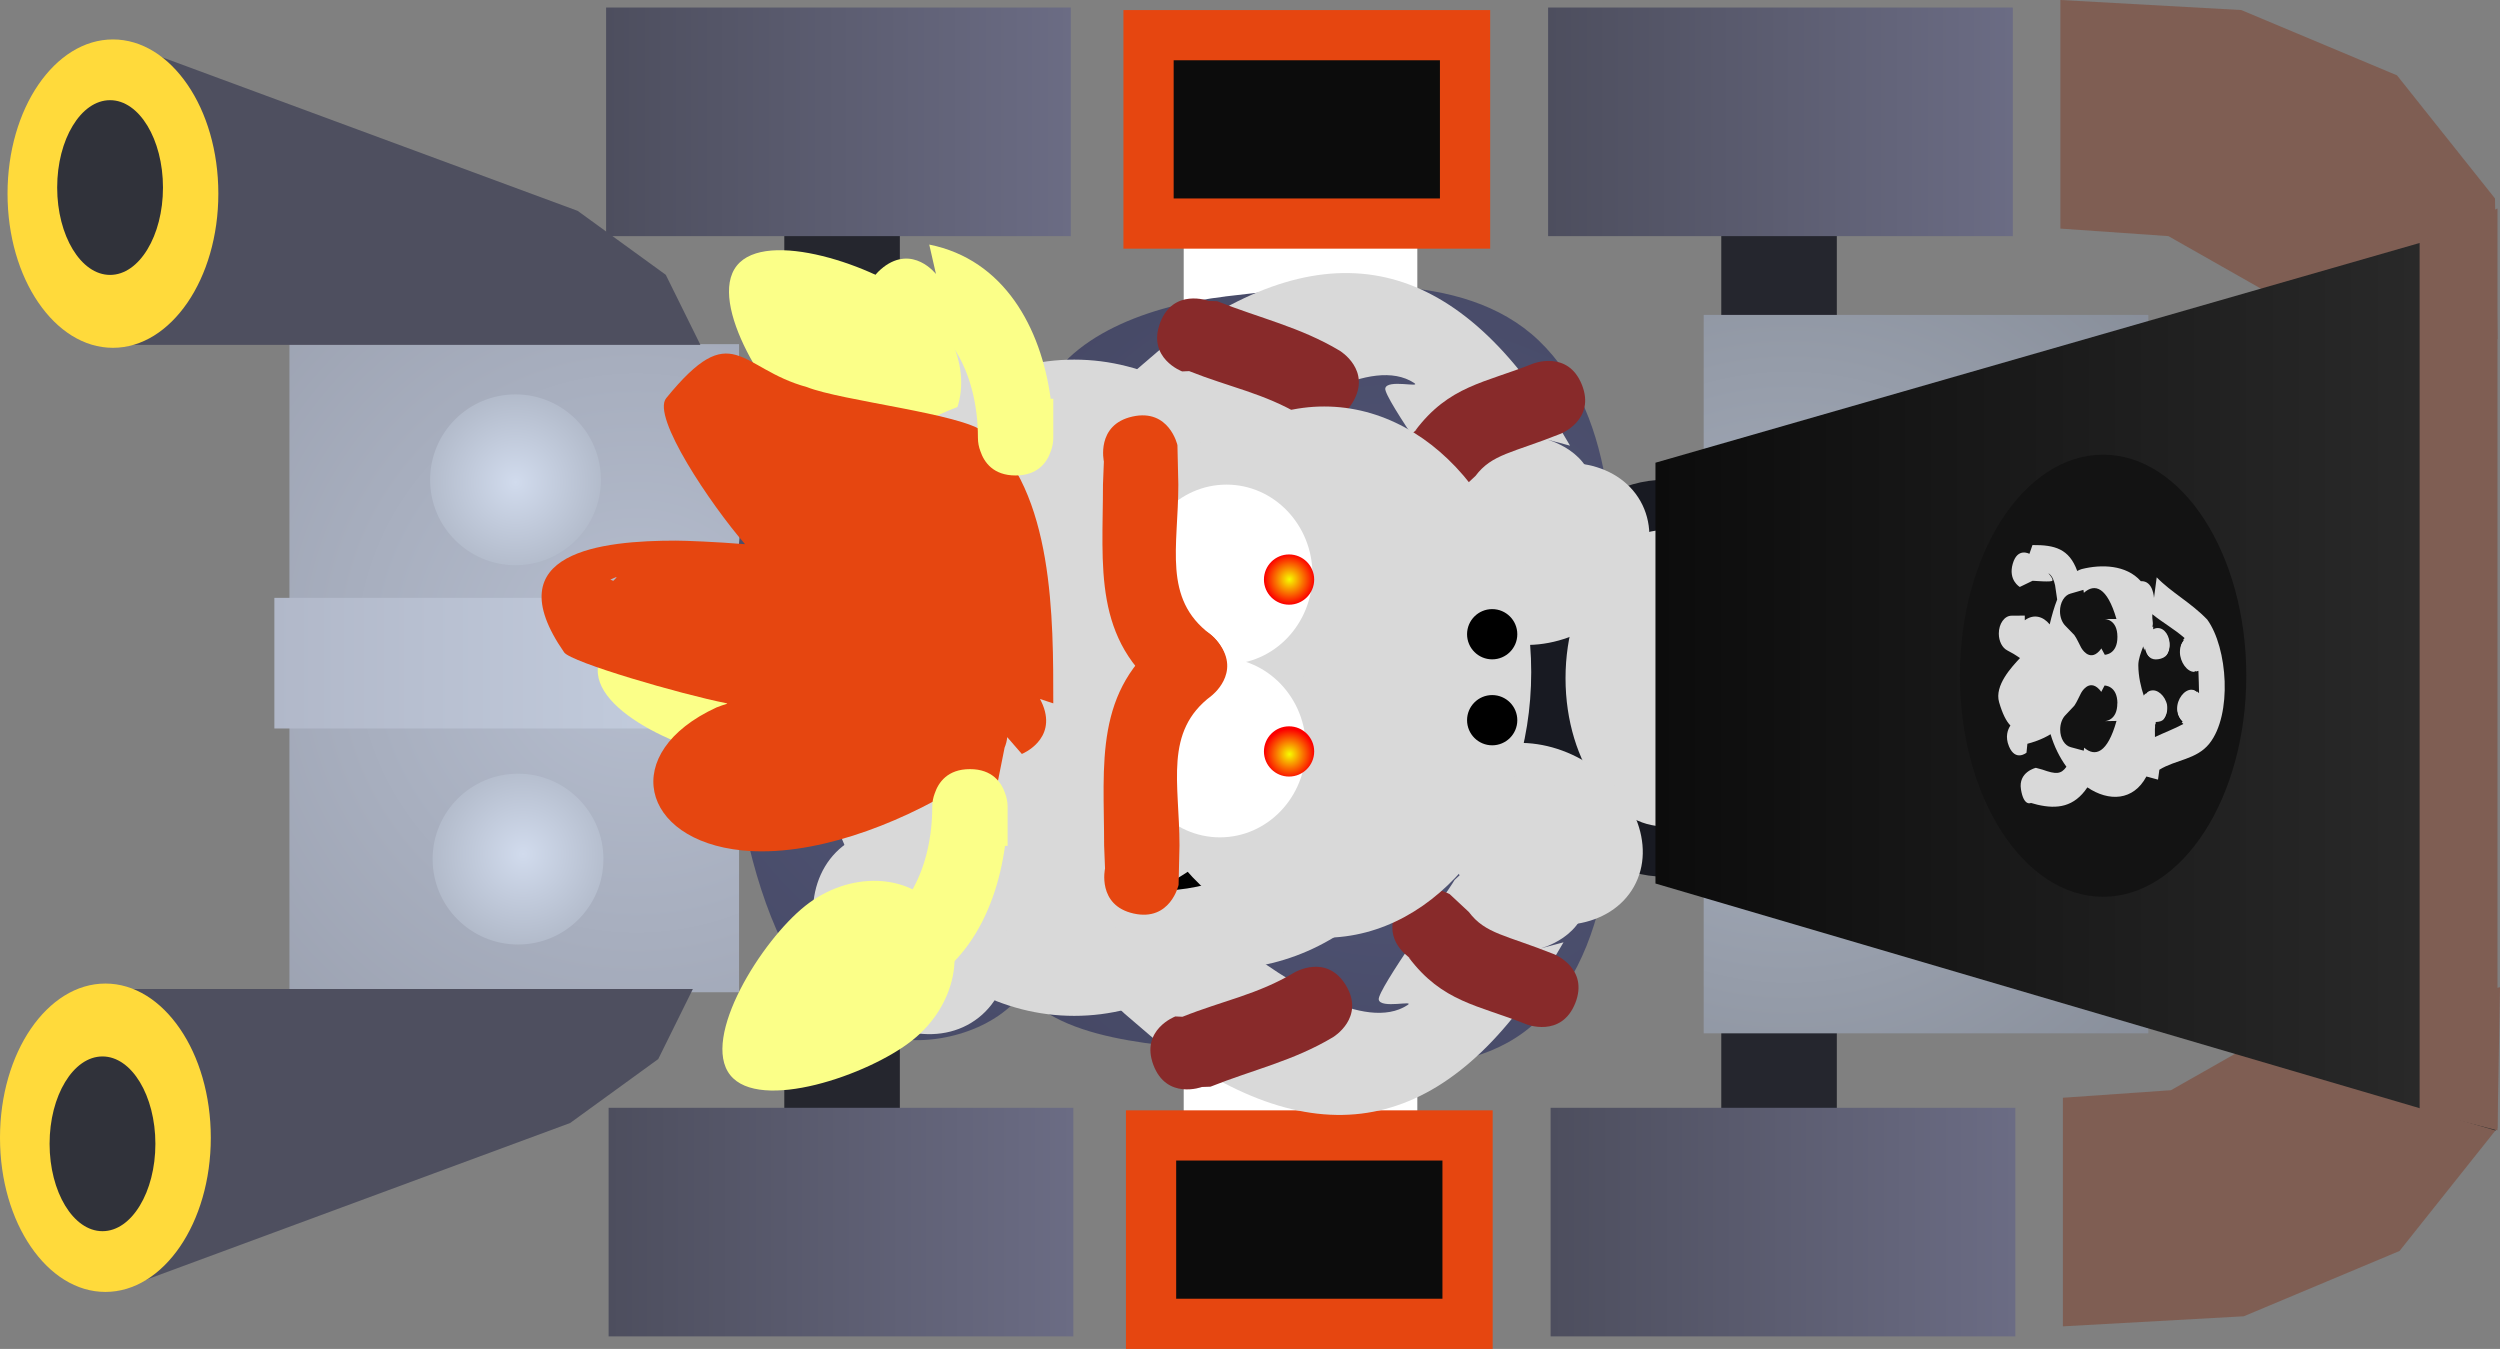 <svg version="1.1" xmlns="http://www.w3.org/2000/svg" xmlns:xlink="http://www.w3.org/1999/xlink" width="49.761" height="26.85" viewBox="0,0,49.761,26.85"><rect x="0" y="0" width="49.761" height="26.85" fill="#808080" stroke="none"/><defs><radialGradient cx="223.25" cy="179.799" r="11.126" gradientUnits="userSpaceOnUse" id="color-1"><stop offset="0" stop-color="#b6becf"/><stop offset="1" stop-color="#999fae"/></radialGradient><linearGradient x1="216.05" y1="178.7" x2="225.55" y2="178.7" gradientUnits="userSpaceOnUse" id="color-2"><stop offset="0" stop-color="#b1b8c9"/><stop offset="1" stop-color="#c6d0e1"/></linearGradient><radialGradient cx="238.362" cy="180.34" r="11.754" gradientUnits="userSpaceOnUse" id="color-3"><stop offset="0" stop-color="#535879"/><stop offset="1" stop-color="#434561"/></radialGradient><radialGradient cx="230.838" cy="179.952" r="11.614" gradientUnits="userSpaceOnUse" id="color-4"><stop offset="0" stop-color="#535879"/><stop offset="1" stop-color="#434561"/></radialGradient><radialGradient cx="246.199" cy="180.281" r="12.159" gradientUnits="userSpaceOnUse" id="color-5"><stop offset="0" stop-color="#a9b1c0"/><stop offset="1" stop-color="#828893"/></radialGradient><linearGradient x1="243.54" y1="180.252" x2="260.264" y2="180.252" gradientUnits="userSpaceOnUse" id="color-6"><stop offset="0" stop-color="#0c0c0c"/><stop offset="1" stop-color="#2c2c2c"/></linearGradient><linearGradient x1="222.703" y1="188.85" x2="231.953" y2="188.85" gradientUnits="userSpaceOnUse" id="color-7"><stop offset="0" stop-color="#4d4e5e"/><stop offset="1" stop-color="#6b6c84"/></linearGradient><linearGradient x1="241.453" y1="188.85" x2="250.703" y2="188.85" gradientUnits="userSpaceOnUse" id="color-8"><stop offset="0" stop-color="#4d4e5e"/><stop offset="1" stop-color="#6b6c84"/></linearGradient><linearGradient x1="222.653" y1="166.95" x2="231.903" y2="166.95" gradientUnits="userSpaceOnUse" id="color-9"><stop offset="0" stop-color="#4d4e5e"/><stop offset="1" stop-color="#6b6c84"/></linearGradient><linearGradient x1="241.403" y1="166.95" x2="250.653" y2="166.95" gradientUnits="userSpaceOnUse" id="color-10"><stop offset="0" stop-color="#4d4e5e"/><stop offset="1" stop-color="#6b6c84"/></linearGradient><radialGradient cx="221" cy="183.8" r="2.34" gradientUnits="userSpaceOnUse" id="color-11"><stop offset="0" stop-color="#d1dbed"/><stop offset="1" stop-color="#a9b1c0"/></radialGradient><radialGradient cx="220.85" cy="176.4" r="2.275" gradientUnits="userSpaceOnUse" id="color-12"><stop offset="0" stop-color="#d1dbed"/><stop offset="1" stop-color="#a9b1c0"/></radialGradient><radialGradient cx="236.253" cy="178.333" r="0.5" gradientUnits="userSpaceOnUse" id="color-13"><stop offset="0" stop-color="#f6fc00"/><stop offset="1" stop-color="#fc0000"/></radialGradient><radialGradient cx="236.253" cy="181.813" r="0.5" gradientUnits="userSpaceOnUse" id="color-14"><stop offset="0" stop-color="#f6fc00"/><stop offset="1" stop-color="#fc0000"/></radialGradient></defs><g transform="translate(-210.589,-166.8)"><g data-paper-data="{&quot;isPaintingLayer&quot;:true}" fill-rule="nonzero" stroke-linejoin="miter" stroke-miterlimit="10" stroke-dasharray="" stroke-dashoffset="0" style="mix-blend-mode: normal"><path d="M223.55,178.9h25v2.1h-25z" fill="#ffffff" stroke="none" stroke-width="0.884" stroke-linecap="butt"/><path d="M234.15,171h4.65v18.6h-4.65z" fill="#ffffff" stroke="none" stroke-width="1" stroke-linecap="butt"/><path d="M244.85,170.75h2.3v18.75h-2.3z" fill="#25262e" stroke="none" stroke-width="1" stroke-linecap="butt"/><path d="M226.2,170.75h2.3v18.75h-2.3z" fill="#25262e" stroke="none" stroke-width="1" stroke-linecap="butt"/><path d="M251.6,166.8l3.6,0.2l3.1,1.3l1.95,2.45l0.05,2.8l-4.7,-1l-1.85,-1.05l-2.15,-0.15z" fill="#7f5e53" stroke="none" stroke-width="1" stroke-linecap="round"/><path d="M251.65,188.65l2.15,-0.15l1.85,-1.05l4.7,-1l-0.05,2.8l-1.95,2.45l-3.1,1.3l-3.6,0.2z" data-paper-data="{&quot;origPos&quot;:null}" fill="#7f5e53" stroke="none" stroke-width="1" stroke-linecap="round"/><path d="M216.35,173.65h8.95v12.9h-8.95z" fill="url(#color-1)" stroke="none" stroke-width="1" stroke-linecap="butt"/><path d="M216.05,178.7h9.5v2.6h-9.5z" fill="url(#color-2)" stroke="none" stroke-width="1" stroke-linecap="butt"/><g stroke="none" stroke-width="1.59" stroke-linecap="round"><path d="M234.973,172.701c2.083,-0.248 4.723,-0.571 6.242,0.875c1.616,1.546 1.52,4.256 1.511,6.441c0.009,2.43 0.186,5.41 -1.511,7.077c-1.493,1.461 -4.163,0.843 -6.242,0.636c-1.589,-0.159 -3.758,-0.242 -4.333,-1.67c-0.817,-1.84 0.975,-3.896 1.113,-5.884c0.126,-1.803 -1.234,-3.745 -0.477,-5.407c0.522,-1.306 2.23,-1.892 3.697,-2.067z" fill="url(#color-3)"/><path d="M228.288,172.808c1.18,-0.089 2.414,0.748 2.942,1.749c1.019,1.722 1.42,3.828 1.352,5.805c-0.073,2.107 -0.525,4.327 -1.59,6.123c-0.52,0.817 -1.827,1.177 -2.704,0.954c-1.002,-0.256 -1.673,-0.819 -2.249,-2.144c-0.576,-1.325 -0.932,-3.154 -0.932,-5.172c0,-2.018 0.356,-3.847 0.932,-5.172c0.576,-1.325 1.217,-2.066 2.249,-2.144z" fill="url(#color-4)"/></g><path d="M236.75,176.6h12.8v7.25h-12.8z" data-paper-data="{&quot;origPos&quot;:null}" fill="#ffde00" stroke="none" stroke-width="1" stroke-linecap="butt"/><path d="M244.5,173.068h8.85v14.3h-8.85z" fill="url(#color-5)" stroke="none" stroke-width="1.147" stroke-linecap="butt"/><path d="M243.725,176.85c0.683,0 1.302,0.387 1.75,1.011c0.448,0.625 0.725,1.487 0.725,2.439c0,0.952 -0.277,1.814 -0.725,2.439c-0.448,0.624 -1.067,1.011 -1.75,1.011c-0.683,0 -1.302,-0.387 -1.75,-1.011c-0.448,-0.625 -0.725,-1.487 -0.725,-2.439c0,-0.952 0.277,-1.814 0.725,-2.439c0.448,-0.624 1.067,-1.011 1.75,-1.011z" fill="#d9d9d9" stroke="#181a22" stroke-width="1" stroke-linecap="butt"/><path d="M243.54,176.01l16.724,-4.809v18.102l-16.724,-4.917z" data-paper-data="{&quot;origPos&quot;:null}" fill="url(#color-6)" stroke="none" stroke-width="0.54" stroke-linecap="butt"/><path d="M252.45,175.85c0.786,0 1.499,0.493 2.015,1.29c0.516,0.796 0.835,1.896 0.835,3.11c0,1.214 -0.319,2.314 -0.835,3.11c-0.516,0.797 -1.229,1.29 -2.015,1.29c-0.786,0 -1.499,-0.493 -2.015,-1.29c-0.516,-0.796 -0.835,-1.896 -0.835,-3.11c0,-1.214 0.319,-2.314 0.835,-3.11c0.516,-0.797 1.229,-1.29 2.015,-1.29z" fill="#131313" stroke="none" stroke-width="1" stroke-linecap="butt"/><g data-paper-data="{&quot;origPos&quot;:null}"><path d="M222.703,188.85h9.25v4.55h-9.25z" fill="url(#color-7)" stroke="none" stroke-width="1.062" stroke-linecap="butt"/><path d="M241.453,188.85h9.25v4.55h-9.25z" fill="url(#color-8)" stroke="none" stroke-width="1.062" stroke-linecap="butt"/><path d="M233.5,189.4h6.3v3.75h-6.3z" fill="#0c0c0c" stroke="#e64610" stroke-width="1" stroke-linecap="round"/></g><g data-paper-data="{&quot;origPos&quot;:null}"><path d="M222.653,166.95h9.25v4.55h-9.25z" fill="url(#color-9)" stroke="none" stroke-width="1.062" stroke-linecap="butt"/><path d="M241.403,166.95h9.25v4.55h-9.25z" fill="url(#color-10)" stroke="none" stroke-width="1.062" stroke-linecap="butt"/><path d="M233.45,167.5h6.3v3.75h-6.3z" data-paper-data="{&quot;origPos&quot;:null}" fill="#0c0c0c" stroke="#e64610" stroke-width="1" stroke-linecap="round"/></g><g stroke="none"><path d="M213.069,167.664l9.018,3.333l1.754,1.273l0.689,1.394h-11.461z" fill="#4e4f5f" stroke-width="1.232" stroke-linecap="round"/><path d="M211.353,172.823c-0.381,-0.555 -0.614,-1.322 -0.614,-2.169c0,-0.847 0.234,-1.614 0.614,-2.169c0.381,-0.556 0.905,-0.9 1.484,-0.9c0.578,0 1.103,0.343 1.484,0.9c0.381,0.555 0.614,1.322 0.614,2.169c0,0.847 -0.234,1.614 -0.614,2.169c-0.381,0.556 -0.905,0.9 -1.484,0.9c-0.579,0 -1.103,-0.343 -1.484,-0.9z" fill="#ffda3b" stroke-width="2.387" stroke-linecap="butt"/><path d="M212.036,171.762c-0.19,-0.314 -0.309,-0.749 -0.309,-1.229c0,-0.48 0.118,-0.915 0.309,-1.229c0.19,-0.315 0.453,-0.51 0.744,-0.51c0.291,0 0.553,0.195 0.744,0.51c0.19,0.314 0.309,0.749 0.309,1.229c0,0.48 -0.118,0.915 -0.309,1.229c-0.19,0.315 -0.453,0.51 -0.744,0.51c-0.291,0 -0.553,-0.195 -0.744,-0.51z" fill="#30323a" stroke-width="1.197" stroke-linecap="butt"/></g><g stroke="none"><path d="M212.919,186.486h11.461l-0.689,1.394l-1.754,1.273l-9.018,3.333z" fill="#4e4f5f" stroke-width="1.232" stroke-linecap="round"/><path d="M212.687,186.377c0.578,0 1.103,0.343 1.484,0.9c0.381,0.555 0.614,1.322 0.614,2.169c0,0.847 -0.234,1.614 -0.614,2.169c-0.381,0.556 -0.905,0.9 -1.484,0.9c-0.579,0 -1.103,-0.343 -1.484,-0.9c-0.381,-0.555 -0.614,-1.322 -0.614,-2.169c0,-0.847 0.234,-1.614 0.614,-2.169c0.381,-0.556 0.905,-0.9 1.484,-0.9z" fill="#ffda3b" stroke-width="2.387" stroke-linecap="butt"/><path d="M212.629,187.828c0.291,0 0.553,0.195 0.744,0.51c0.19,0.314 0.309,0.749 0.309,1.229c0,0.48 -0.118,0.915 -0.309,1.229c-0.19,0.315 -0.453,0.51 -0.744,0.51c-0.291,0 -0.553,-0.195 -0.744,-0.51c-0.19,-0.314 -0.309,-0.749 -0.309,-1.229c0,-0.48 0.118,-0.915 0.309,-1.229c0.19,-0.315 0.453,-0.51 0.744,-0.51z" fill="#30323a" stroke-width="1.197" stroke-linecap="butt"/></g><path d="M220.9,182.2c0.469,0 0.894,0.19 1.202,0.498c0.308,0.308 0.498,0.733 0.498,1.202c0,0.469 -0.19,0.894 -0.498,1.202c-0.308,0.308 -0.733,0.498 -1.202,0.498c-0.469,0 -0.894,-0.19 -1.202,-0.498c-0.308,-0.308 -0.498,-0.733 -0.498,-1.202c0,-0.469 0.19,-0.894 0.498,-1.202c0.308,-0.308 0.733,-0.498 1.202,-0.498z" fill="url(#color-11)" stroke="none" stroke-width="1" stroke-linecap="butt"/><path d="M220.85,174.65c0.469,0 0.894,0.19 1.202,0.498c0.308,0.308 0.498,0.733 0.498,1.202c0,0.469 -0.19,0.894 -0.498,1.202c-0.308,0.308 -0.733,0.498 -1.202,0.498c-0.469,0 -0.894,-0.19 -1.202,-0.498c-0.308,-0.308 -0.498,-0.733 -0.498,-1.202c0,-0.469 0.19,-0.894 0.498,-1.202c0.308,-0.308 0.733,-0.498 1.202,-0.498z" fill="url(#color-12)" stroke="none" stroke-width="1" stroke-linecap="butt"/><path d="M258.75,171.6l1.55,-0.65v18.35l-1.55,-0.4z" fill="#7f5e53" stroke="none" stroke-width="1" stroke-linecap="round"/><path d="M240.647,179.612c-0.488,-0.077 -0.904,-0.33 -1.134,-0.738c-0.229,-0.408 -0.229,-0.894 -0.042,-1.352c0.187,-0.457 0.56,-0.885 1.075,-1.175c0.515,-0.29 1.074,-0.386 1.562,-0.309c0.488,0.077 0.904,0.33 1.134,0.738c0.229,0.408 0.229,0.894 0.041,1.352c-0.187,0.457 -0.56,0.885 -1.075,1.175c-0.515,0.29 -1.074,0.386 -1.562,0.309z" data-paper-data="{&quot;origPos&quot;:null}" fill="#d9d9d9" stroke="none" stroke-width="1.025" stroke-linecap="butt"/><path d="M237.18,180.489c0,3.607 -2.332,6.531 -5.209,6.531c-2.877,0 -5.209,-2.924 -5.209,-6.531c0,-3.607 2.332,-6.531 5.209,-6.531c2.877,0 5.209,2.924 5.209,6.531z" data-paper-data="{&quot;origPos&quot;:null}" fill="#d9d9d9" stroke="none" stroke-width="0" stroke-linecap="butt"/><path d="M239.823,180.256c0,3.221 -2.193,5.831 -4.898,5.831c-2.705,0 -4.898,-2.611 -4.898,-5.831c0,-3.221 2.193,-5.831 4.898,-5.831c2.705,0 4.898,2.611 4.898,5.831z" data-paper-data="{&quot;origPos&quot;:null}" fill="#d9d9d9" stroke="none" stroke-width="0" stroke-linecap="butt"/><path d="M241.384,175.549c0.229,0.067 1.138,0.403 0.905,1.474c-0.266,1.221 -1.487,0.956 -1.487,0.956l-1.131,-1.068c-0.155,-0.272 -1.544,-2.19 -1.509,-2.38c0.035,-0.191 0.735,-0.004 0.572,-0.11c-0.841,-0.547 -2.425,0.483 -3.387,1.226l0.114,0.457l-1.171,0.293c-0.349,0.128 -0.855,0.161 -1.318,-0.372c-0.006,-0.007 -0.012,-0.013 -0.017,-0.02c-0.474,-0.562 -0.332,-1.075 -0.14,-1.399c0.074,-0.137 0.173,-0.258 0.291,-0.358l1.082,-0.928l0.049,0.058c3.066,-2.075 5.531,-1.334 7.603,2.293z" data-paper-data="{&quot;origPos&quot;:null}" fill="#d9d9d9" stroke="none" stroke-width="0.5" stroke-linecap="butt"/><path d="M238.55,176.351c-0.327,-0.573 0.137,-0.929 0.254,-1.007l-0.047,0.03c0.674,-0.899 1.387,-0.952 2.343,-1.335c0,0 0.696,-0.279 0.975,0.418c0.279,0.696 -0.418,0.975 -0.418,0.975c-0.968,0.387 -1.371,0.403 -1.7,0.842l-0.383,0.357c0,0 -0.651,0.372 -1.023,-0.279z" fill="#882a2a" stroke="none" stroke-width="0.5" stroke-linecap="butt"/><path d="M233.679,173.228c0.263,-0.702 0.966,-0.439 0.966,-0.439l0.171,0.006c0.841,0.336 1.654,0.515 2.44,0.986c0,0 0.643,0.386 0.257,1.029c-0.386,0.643 -1.029,0.257 -1.029,0.257c-0.73,-0.438 -1.427,-0.561 -2.225,-0.88l-0.14,0.006c0,0 -0.702,-0.263 -0.439,-0.966z" fill="#882a2a" stroke="none" stroke-width="0.5" stroke-linecap="butt"/><g data-paper-data="{&quot;index&quot;:null,&quot;origPos&quot;:null}" stroke="none" stroke-linecap="butt"><path d="M242.077,181.922c0.515,0.29 0.888,0.717 1.075,1.175c0.187,0.457 0.188,0.944 -0.041,1.352c-0.229,0.408 -0.646,0.66 -1.134,0.738c-0.488,0.078 -1.047,-0.019 -1.562,-0.309c-0.515,-0.29 -0.888,-0.717 -1.075,-1.175c-0.187,-0.457 -0.188,-0.944 0.042,-1.352c0.229,-0.408 0.646,-0.66 1.134,-0.738c0.488,-0.078 1.047,0.019 1.562,0.309z" data-paper-data="{&quot;origPos&quot;:null}" fill="#d9d9d9" stroke-width="1.025"/><path d="M241.71,185.556c-2.072,3.627 -4.538,4.368 -7.603,2.293l-0.049,0.058l-1.082,-0.928c-0.118,-0.1 -0.217,-0.221 -0.291,-0.358c-0.192,-0.324 -0.334,-0.837 0.14,-1.399c0.006,-0.007 0.011,-0.014 0.017,-0.02c0.463,-0.533 0.969,-0.5 1.318,-0.372l1.171,0.293l-0.114,0.457c0.962,0.743 2.547,1.773 3.387,1.226c0.163,-0.106 -0.537,0.081 -0.572,-0.11c-0.035,-0.19 1.354,-2.108 1.509,-2.38l1.131,-1.068c0,0 1.221,-0.266 1.487,0.956c0.233,1.07 -0.676,1.407 -0.905,1.474z" data-paper-data="{&quot;origPos&quot;:null}" fill="#d9d9d9" stroke-width="0.5"/><path d="M239.442,184.595l0.383,0.357c0.33,0.439 0.733,0.455 1.7,0.842c0,0 0.696,0.279 0.418,0.975c-0.279,0.696 -0.975,0.418 -0.975,0.418c-0.956,-0.383 -1.669,-0.436 -2.343,-1.335l0.047,0.03c-0.117,-0.078 -0.581,-0.435 -0.254,-1.007c0.372,-0.651 1.023,-0.279 1.023,-0.279z" data-paper-data="{&quot;origPos&quot;:null}" fill="#882a2a" stroke-width="0.5"/><path d="M233.986,187.032l0.14,0.006c0.798,-0.319 1.496,-0.442 2.225,-0.88c0,0 0.643,-0.386 1.029,0.257c0.386,0.643 -0.257,1.029 -0.257,1.029c-0.786,0.472 -1.599,0.65 -2.44,0.986l-0.171,0.006c0,0 -0.702,0.263 -0.966,-0.439c-0.263,-0.702 0.439,-0.966 0.439,-0.966z" data-paper-data="{&quot;origPos&quot;:null}" fill="#882a2a" stroke-width="0.5"/></g><path d="M239.668,180.178c0,2.576 -0.87,4.665 -1.944,4.665c-1.074,0 -1.944,-2.089 -1.944,-4.665c0,-2.576 0.87,-4.665 1.944,-4.665c1.074,0 1.944,2.089 1.944,4.665z" fill="#ffea83" stroke="none" stroke-width="0" stroke-linecap="butt"/><g data-paper-data="{&quot;origRot&quot;:0,&quot;origPos&quot;:null}" stroke="none" stroke-width="0" stroke-linecap="butt"><path d="M227.162,178.139c0.987,0.041 1.746,1.048 1.696,2.25c-0.05,1.201 -0.891,2.142 -1.877,2.101c-0.987,-0.041 -1.746,-1.048 -1.696,-2.25c0.05,-1.201 0.891,-2.142 1.877,-2.101z" fill="#ffc000"/><path d="M225.821,178.55c1.116,0.046 1.988,0.849 1.949,1.793c-0.039,0.944 -0.976,1.671 -2.091,1.625c-1.116,-0.046 -3.231,-0.901 -3.192,-1.845c0.039,-0.944 2.218,-1.62 3.334,-1.573z" data-paper-data="{&quot;origPos&quot;:null}" fill="#fbff88"/></g><g data-paper-data="{&quot;origRot&quot;:0,&quot;origPos&quot;:null}" stroke="none" stroke-width="0" stroke-linecap="butt"><path d="M230.202,173.233c0.774,0.614 0.796,1.875 0.049,2.817c-0.747,0.942 -1.98,1.208 -2.754,0.595c-0.774,-0.614 -0.796,-1.875 -0.049,-2.817c0.747,-0.942 1.98,-1.208 2.754,-0.595z" fill="#d9d9d9"/><path d="M228.876,172.778c0.875,0.694 1.108,1.856 0.521,2.596c-0.587,0.74 -1.772,0.778 -2.647,0.084c-0.875,-0.694 -2.083,-2.629 -1.496,-3.369c0.587,-0.74 2.747,-0.005 3.622,0.689z" data-paper-data="{&quot;origPos&quot;:null}" fill="#fbff88"/></g><g data-paper-data="{&quot;origRot&quot;:0,&quot;origPos&quot;:null,&quot;index&quot;:null}" stroke="none" stroke-width="0" stroke-linecap="butt"><path d="M227.316,186.459c-0.747,-0.942 -0.725,-2.203 0.049,-2.817c0.774,-0.614 2.007,-0.347 2.754,0.595c0.747,0.942 0.725,2.203 -0.049,2.817c-0.774,0.614 -2.007,0.347 -2.754,-0.595z" fill="#d9d9d9"/><path d="M225.123,188.198c-0.587,-0.74 0.621,-2.676 1.496,-3.369c0.875,-0.694 2.06,-0.656 2.647,0.084c0.587,0.74 0.354,1.903 -0.521,2.596c-0.875,0.694 -3.035,1.429 -3.622,0.689z" data-paper-data="{&quot;origPos&quot;:null}" fill="#fbff88"/></g><path d="M237.646,180.411c0,2.276 -1.81,4.121 -4.043,4.121c-2.233,0 -4.043,-1.845 -4.043,-4.121c0,-2.276 1.81,-4.121 4.043,-4.121c2.233,0 4.043,1.845 4.043,4.121z" data-paper-data="{&quot;origPos&quot;:null}" fill="#000000" stroke="none" stroke-width="0" stroke-linecap="butt"/><g data-paper-data="{&quot;origPos&quot;:null}" stroke="none" stroke-linecap="butt"><path d="M241.067,180.178c0,2.92 -1.845,5.287 -4.121,5.287c-2.276,0 -4.121,-2.367 -4.121,-5.287c0,-2.92 1.845,-5.287 4.121,-5.287c2.276,0 4.121,2.367 4.121,5.287z" data-paper-data="{&quot;origPos&quot;:null}" fill="#d9d9d9" stroke-width="0"/><path d="M236.558,179.789c0,2.877 -2.298,5.209 -5.132,5.209c-2.834,0 -5.132,-2.332 -5.132,-5.209c0,-2.877 2.298,-5.209 5.132,-5.209c2.834,0 5.132,2.332 5.132,5.209z" fill="#d9d9d9" stroke-width="0"/><path d="M231.289,180.713c0.02,0.036 0.039,0.076 0.057,0.119c0.279,0.696 -0.418,0.975 -0.418,0.975l-0.291,-0.335c-0.006,0.076 -0.026,0.145 -0.052,0.208l-0.133,0.667l-0.444,-0.089l-0.308,0.231l-0.022,-0.03c-1.256,0.773 -2.941,1.405 -4.315,1.268c-2.024,-0.202 -2.467,-1.946 -0.512,-2.846c0.073,-0.029 0.144,-0.053 0.213,-0.074c-0.003,-0.003 -0.007,-0.005 -0.01,-0.008c-0.913,-0.181 -3.099,-0.816 -3.236,-1.014c-1.393,-2.008 0.768,-2.224 2.222,-2.224c0.203,0 0.813,0.025 1.379,0.071c-0.687,-0.793 -1.866,-2.543 -1.57,-2.906c1.326,-1.63 1.444,-0.591 2.802,-0.221c0.682,0.273 3.094,0.532 3.523,0.894c1.397,1.18 1.38,3.726 1.38,5.401zM222.738,178.337c0.019,0.008 0.039,0.016 0.058,0.024c0.016,-0.016 0.032,-0.033 0.049,-0.05c0.047,-0.047 -0.014,-0.016 -0.108,0.026z" fill="#e64610" stroke-width="0.5"/><path d="M228.167,172.122c0.592,-0.46 1.052,0.132 1.052,0.132l-0.134,-0.586c1.49,0.298 2.225,1.653 2.417,3.068h0.052v0.778c0,0.095 -0.018,0.185 -0.05,0.269c-0.073,0.215 -0.254,0.481 -0.7,0.481c-0.447,0 -0.627,-0.266 -0.7,-0.481c-0.032,-0.083 -0.05,-0.174 -0.05,-0.269c0,-0.338 -0.041,-0.656 -0.115,-0.943c-0.201,-0.78 -0.642,-1.33 -1.148,-1.432l-0.756,0.036c0,0 -0.46,-0.592 0.132,-1.052z" data-paper-data="{&quot;origPos&quot;:null}" fill="#fbff88" stroke-width="0.5"/><path d="M227.126,185.198l0.756,0.036c0.693,-0.139 1.263,-1.117 1.263,-2.375c0,-0.095 0.018,-0.185 0.05,-0.269c0.073,-0.215 0.254,-0.481 0.7,-0.481c0.447,0 0.627,0.266 0.7,0.481c0.032,0.083 0.05,0.174 0.05,0.269v0.778h-0.052c-0.192,1.415 -0.927,2.77 -2.417,3.068l0.134,-0.586c0,0 -0.46,0.592 -1.052,0.132c-0.592,-0.46 -0.132,-1.052 -0.132,-1.052z" data-paper-data="{&quot;origPos&quot;:null,&quot;index&quot;:null}" fill="#fbff88" stroke-width="0.5"/><path d="M236.713,178.234c0,0.988 -0.766,1.788 -1.711,1.788c-0.945,0 -1.711,-0.801 -1.711,-1.788c0,-0.988 0.766,-1.788 1.711,-1.788c0.945,0 1.711,0.801 1.711,1.788z" data-paper-data="{&quot;origPos&quot;:null}" fill="#ffffff" stroke-width="0"/><path d="M233.13,175.091c0.732,-0.163 0.895,0.569 0.895,0.569l0.018,0.785c0,1.236 -0.314,2.267 0.633,2.977c0,0 0.6,0.45 0.15,1.05c-0.45,0.6 -1.05,0.15 -1.05,0.15c-1.444,-1.083 -1.233,-2.548 -1.233,-4.177l0.018,-0.459c0,0 -0.163,-0.732 0.569,-0.895z" data-paper-data="{&quot;origPos&quot;:null}" fill="#e64610" stroke-width="0.5"/><path d="M236.582,181.679c0,0.988 -0.766,1.788 -1.711,1.788c-0.945,0 -1.711,-0.801 -1.711,-1.788c0,-0.988 0.766,-1.788 1.711,-1.788c0.945,0 1.711,0.801 1.711,1.788z" data-paper-data="{&quot;origPos&quot;:null}" fill="#ffffff" stroke-width="0"/><path d="M232.584,184.088l-0.018,-0.459c0,-1.628 -0.211,-3.094 1.233,-4.177c0,0 0.6,-0.45 1.05,0.15c0.45,0.6 -0.15,1.05 -0.15,1.05c-0.947,0.71 -0.633,1.74 -0.633,2.977l-0.018,0.785c0,0 -0.163,0.732 -0.895,0.569c-0.732,-0.163 -0.569,-0.895 -0.569,-0.895z" data-paper-data="{&quot;origPos&quot;:null,&quot;index&quot;:null}" fill="#e64610" stroke-width="0.5"/></g><g data-paper-data="{&quot;origRot&quot;:0,&quot;origPos&quot;:null}" stroke="none" stroke-linecap="butt"><path d="M253.604,179.018c0.451,-0.004 0.82,0.604 0.823,1.358c0.003,0.754 -0.36,1.368 -0.811,1.372c-0.451,0.004 -0.82,-0.604 -0.823,-1.358c-0.003,-0.754 0.36,-1.368 0.811,-1.372z" fill="#000000" stroke-width="0"/><path d="M254.215,180.18c-0.14,0.001 -0.255,-0.157 -0.256,-0.354c-0,-0.113 0.037,-0.214 0.095,-0.28c-0.207,-0.181 -0.41,-0.309 -0.611,-0.473c0.001,0.025 0.002,0.051 0.002,0.078c0,0.042 -0.005,0.085 -0.013,0.127c0.029,-0.016 0.061,-0.026 0.094,-0.026c0.14,-0.001 0.255,0.157 0.256,0.354c0.001,0.197 -0.112,0.357 -0.253,0.358c-0.117,0.001 -0.216,-0.109 -0.246,-0.26c-0.046,0.119 -0.084,0.238 -0.084,0.354c0.001,0.223 0.045,0.395 0.099,0.557c0.046,-0.066 0.11,-0.107 0.18,-0.107c0.14,-0.001 0.255,0.157 0.256,0.354c0.001,0.195 -0.11,0.354 -0.249,0.358c0.003,0.018 0.006,0.036 0.009,0.054c0.001,0.051 0,0.1 -0.001,0.148c0.172,-0.082 0.376,-0.169 0.541,-0.259c-0.073,-0.062 -0.122,-0.174 -0.123,-0.302c-0.001,-0.197 0.112,-0.357 0.253,-0.358c0.057,-0 0.11,0.026 0.153,0.07c-0.005,-0.121 -0.011,-0.27 -0.019,-0.412c-0.026,0.013 -0.054,0.02 -0.083,0.02zM253.462,178.707l0.055,-0.416c0.296,0.306 0.675,0.498 1.005,0.84c0.409,0.563 0.503,1.895 0.042,2.471c-0.256,0.319 -0.667,0.317 -0.994,0.519l-0.027,0.197l-0.226,-0.061c-0.002,0 -0.004,0 -0.006,0c-0.258,0.483 -0.745,0.504 -1.174,0.215c-0.262,0.392 -0.601,0.436 -0.991,0.346l-0.132,-0.036c0,0 -0.143,0.077 -0.199,-0.27c-0.057,-0.347 0.296,-0.429 0.296,-0.429l0.132,0.036c0.267,0.095 0.368,0.096 0.477,-0.057c-0.133,-0.183 -0.243,-0.401 -0.316,-0.648c-0.174,0.109 -0.373,0.168 -0.461,0.19l-0.018,0.178c0,0 -0.219,0.181 -0.348,-0.125c-0.081,-0.193 -0.025,-0.336 0.028,-0.416c-0.083,-0.086 -0.157,-0.23 -0.225,-0.463c-0.097,-0.335 0.251,-0.702 0.414,-0.878c0.001,-0.001 0.001,-0.001 0.002,-0.002c-0.045,-0.029 -0.091,-0.062 -0.128,-0.083l-0.127,-0.07c-0.097,-0.05 -0.166,-0.179 -0.167,-0.332c-0.001,-0.197 0.112,-0.357 0.253,-0.358l0.264,-0.002l0,0.093c0.18,-0.132 0.365,-0.078 0.496,0.082c0.041,-0.175 0.09,-0.344 0.149,-0.496c-0,-0.001 -0,-0.003 -0.001,-0.004l-0.041,-0.28c-0.022,-0.098 -0.057,-0.186 -0.125,-0.233c-0.037,-0.026 0.093,0.092 0.072,0.142c-0.015,0.035 -0.357,0.003 -0.395,0.003l-0.254,0.123c0,0 -0.236,-0.134 -0.14,-0.463c0.095,-0.33 0.331,-0.196 0.331,-0.196l0.061,-0.175c0.443,-0.004 0.731,0.073 0.891,0.516c0.029,-0.016 0.058,-0.029 0.089,-0.038c0.386,-0.097 0.884,-0.089 1.177,0.241c0.249,-0.014 0.262,0.337 0.262,0.337z" fill="#d9d9d9" stroke-width="0.5"/><path d="M254.166,180.187c0.029,-0 0.156,-0.023 0.181,-0.035c0.008,0.141 0.008,0.324 0.013,0.445c-0.043,-0.044 -0.097,-0.069 -0.154,-0.069c-0.14,0.001 -0.284,0.183 -0.283,0.38c0.001,0.128 0.052,0.24 0.125,0.302c-0.164,0.09 -0.394,0.178 -0.566,0.26c0.001,-0.048 0,-0.098 -0.001,-0.149c-0.003,-0.018 0.02,-0.133 0.017,-0.15c0.139,-0.004 0.235,-0.065 0.234,-0.26c-0.001,-0.197 -0.15,-0.371 -0.29,-0.37c-0.071,0.001 -0.137,0.039 -0.183,0.104c-0.055,-0.162 -0.107,-0.381 -0.108,-0.604c-0.001,-0.116 0.052,-0.256 0.098,-0.375c0.03,0.151 0.131,0.26 0.248,0.259c0.14,-0.001 0.283,-0.073 0.282,-0.269c-0.001,-0.197 -0.102,-0.356 -0.243,-0.355c-0.033,0 -0.06,0.008 -0.089,0.025c0.008,-0.043 -0.016,-0.181 -0.017,-0.223c-0,-0.027 0,-0.053 -0.001,-0.078c0.201,0.164 0.437,0.294 0.643,0.475c-0.058,0.066 -0.093,0.168 -0.093,0.281c0.001,0.197 0.143,0.393 0.284,0.392z" data-paper-data="{&quot;noHover&quot;:false,&quot;origItem&quot;:[&quot;Path&quot;,{&quot;applyMatrix&quot;:true,&quot;segments&quot;:[[[254.21536,180.17997],[0,0],[-0.14039,0.00118]],[[253.95962,179.82626],[0.00085,0.19654],[-0.00048,-0.11299]],[[254.05469,179.54659],[-0.05837,0.06567],[-0.20663,-0.18127]],[[253.44366,179.07337],[0.20057,0.16412],[0.0011,0.02534]],[[253.4455,179.15114],[-0.00011,-0.02652],[0.00018,0.04223]],[[253.43246,179.27851],[0.0084,-0.04266],[0.02895,-0.01639]],[[253.52615,179.25271],[-0.03313,0.00028],[0.14039,-0.00118]],[[253.78189,179.60641],[-0.00085,-0.19653],[0.00084,0.19654]],[[253.52922,179.96441],[0.14039,-0.00118],[-0.11725,0.00099]],[[253.28278,179.70423],[0.03,0.15088],[-0.04623,0.11916]],[[253.19912,180.05803],[-0.0005,-0.11614],[0.00096,0.22275]],[[253.29851,180.6147],[-0.05463,-0.162],[0.0458,-0.06566]],[[253.47886,180.50744],[-0.07074,0.0006],[0.14039,-0.00118]],[[253.73459,180.86115],[-0.00084,-0.19654],[0.00084,0.19488]],[[253.48545,181.21908],[0.13875,-0.0038],[0.00316,0.01764]],[[253.49425,181.27298],[-0.0027,-0.0183],[0.00077,0.05095]],[[253.49346,181.42119],[0.00128,-0.04786],[0.17231,-0.08214]],[[254.03405,181.16208],[-0.16444,0.09046],[-0.07308,-0.06197]],[[253.91137,180.85964],[0.00056,0.12838],[-0.00084,-0.19654]],[[254.16404,180.50164],[-0.14039,0.00118],[0.05732,-0.00048]],[[254.31707,180.57171],[-0.04271,-0.04445],[-0.00522,-0.121]],[[254.29793,180.16002],[0.0079,0.14128],[-0.02586,0.01269]],[[254.21536,180.17996],[0.02893,-0.00025],[0,0]]],&quot;closed&quot;:true,&quot;fillColor&quot;:[0,0,0,1]}]}" fill="#131313" stroke-width="0.5"/><path d="M252.733,180.796c0.002,0.348 -0.242,0.358 -0.252,0.358l0.236,-0.004c-0.181,0.644 -0.425,0.721 -0.644,0.532l-0.008,0.06l-0.259,-0.07c-0.119,-0.029 -0.21,-0.174 -0.21,-0.348c-0.001,-0.118 0.04,-0.223 0.103,-0.288l0.178,-0.189c0.052,-0.075 0.091,-0.171 0.136,-0.256c0,0 0.151,-0.286 0.356,-0.074c0.017,0.018 0.032,0.036 0.044,0.055l0.066,-0.127c0,0 0.254,-0.002 0.256,0.354z" data-paper-data="{&quot;origPos&quot;:null}" fill="#131313" stroke-width="0.5"/><path d="M252.483,179.832l-0.068,-0.126c-0.012,0.019 -0.027,0.037 -0.044,0.056c-0.202,0.215 -0.356,-0.068 -0.356,-0.068c-0.046,-0.084 -0.085,-0.18 -0.138,-0.254l-0.18,-0.186c-0.063,-0.064 -0.105,-0.168 -0.105,-0.286c-0.001,-0.175 0.089,-0.321 0.207,-0.352l0.259,-0.075l0.009,0.059c0.217,-0.194 0.462,-0.12 0.649,0.521l-0.236,-0c0.01,0 0.254,0.005 0.255,0.354c0.002,0.356 -0.253,0.358 -0.253,0.358z" data-paper-data="{&quot;origPos&quot;:null,&quot;index&quot;:null}" fill="#131313" stroke-width="0.5"/></g><path d="M235.747,178.336c0,-0.276 0.224,-0.5 0.5,-0.5c0.276,0 0.5,0.224 0.5,0.5c0,0.276 -0.224,0.5 -0.5,0.5c-0.276,0 -0.5,-0.224 -0.5,-0.5z" fill="url(#color-13)" stroke="none" stroke-width="0.5" stroke-linecap="butt"/><path d="M235.747,181.757c0,-0.276 0.224,-0.5 0.5,-0.5c0.276,0 0.5,0.224 0.5,0.5c0,0.276 -0.224,0.5 -0.5,0.5c-0.276,0 -0.5,-0.224 -0.5,-0.5z" fill="url(#color-14)" stroke="none" stroke-width="0.5" stroke-linecap="butt"/><path d="M239.79,181.135c0,-0.276 0.224,-0.5 0.5,-0.5c0.276,0 0.5,0.224 0.5,0.5c0,0.276 -0.224,0.5 -0.5,0.5c-0.276,0 -0.5,-0.224 -0.5,-0.5z" fill="#000000" stroke="none" stroke-width="0.5" stroke-linecap="butt"/><path d="M239.79,179.424c0,-0.276 0.224,-0.5 0.5,-0.5c0.276,0 0.5,0.224 0.5,0.5c0,0.276 -0.224,0.5 -0.5,0.5c-0.276,0 -0.5,-0.224 -0.5,-0.5z" fill="#000000" stroke="none" stroke-width="0.5" stroke-linecap="butt"/></g></g></svg>